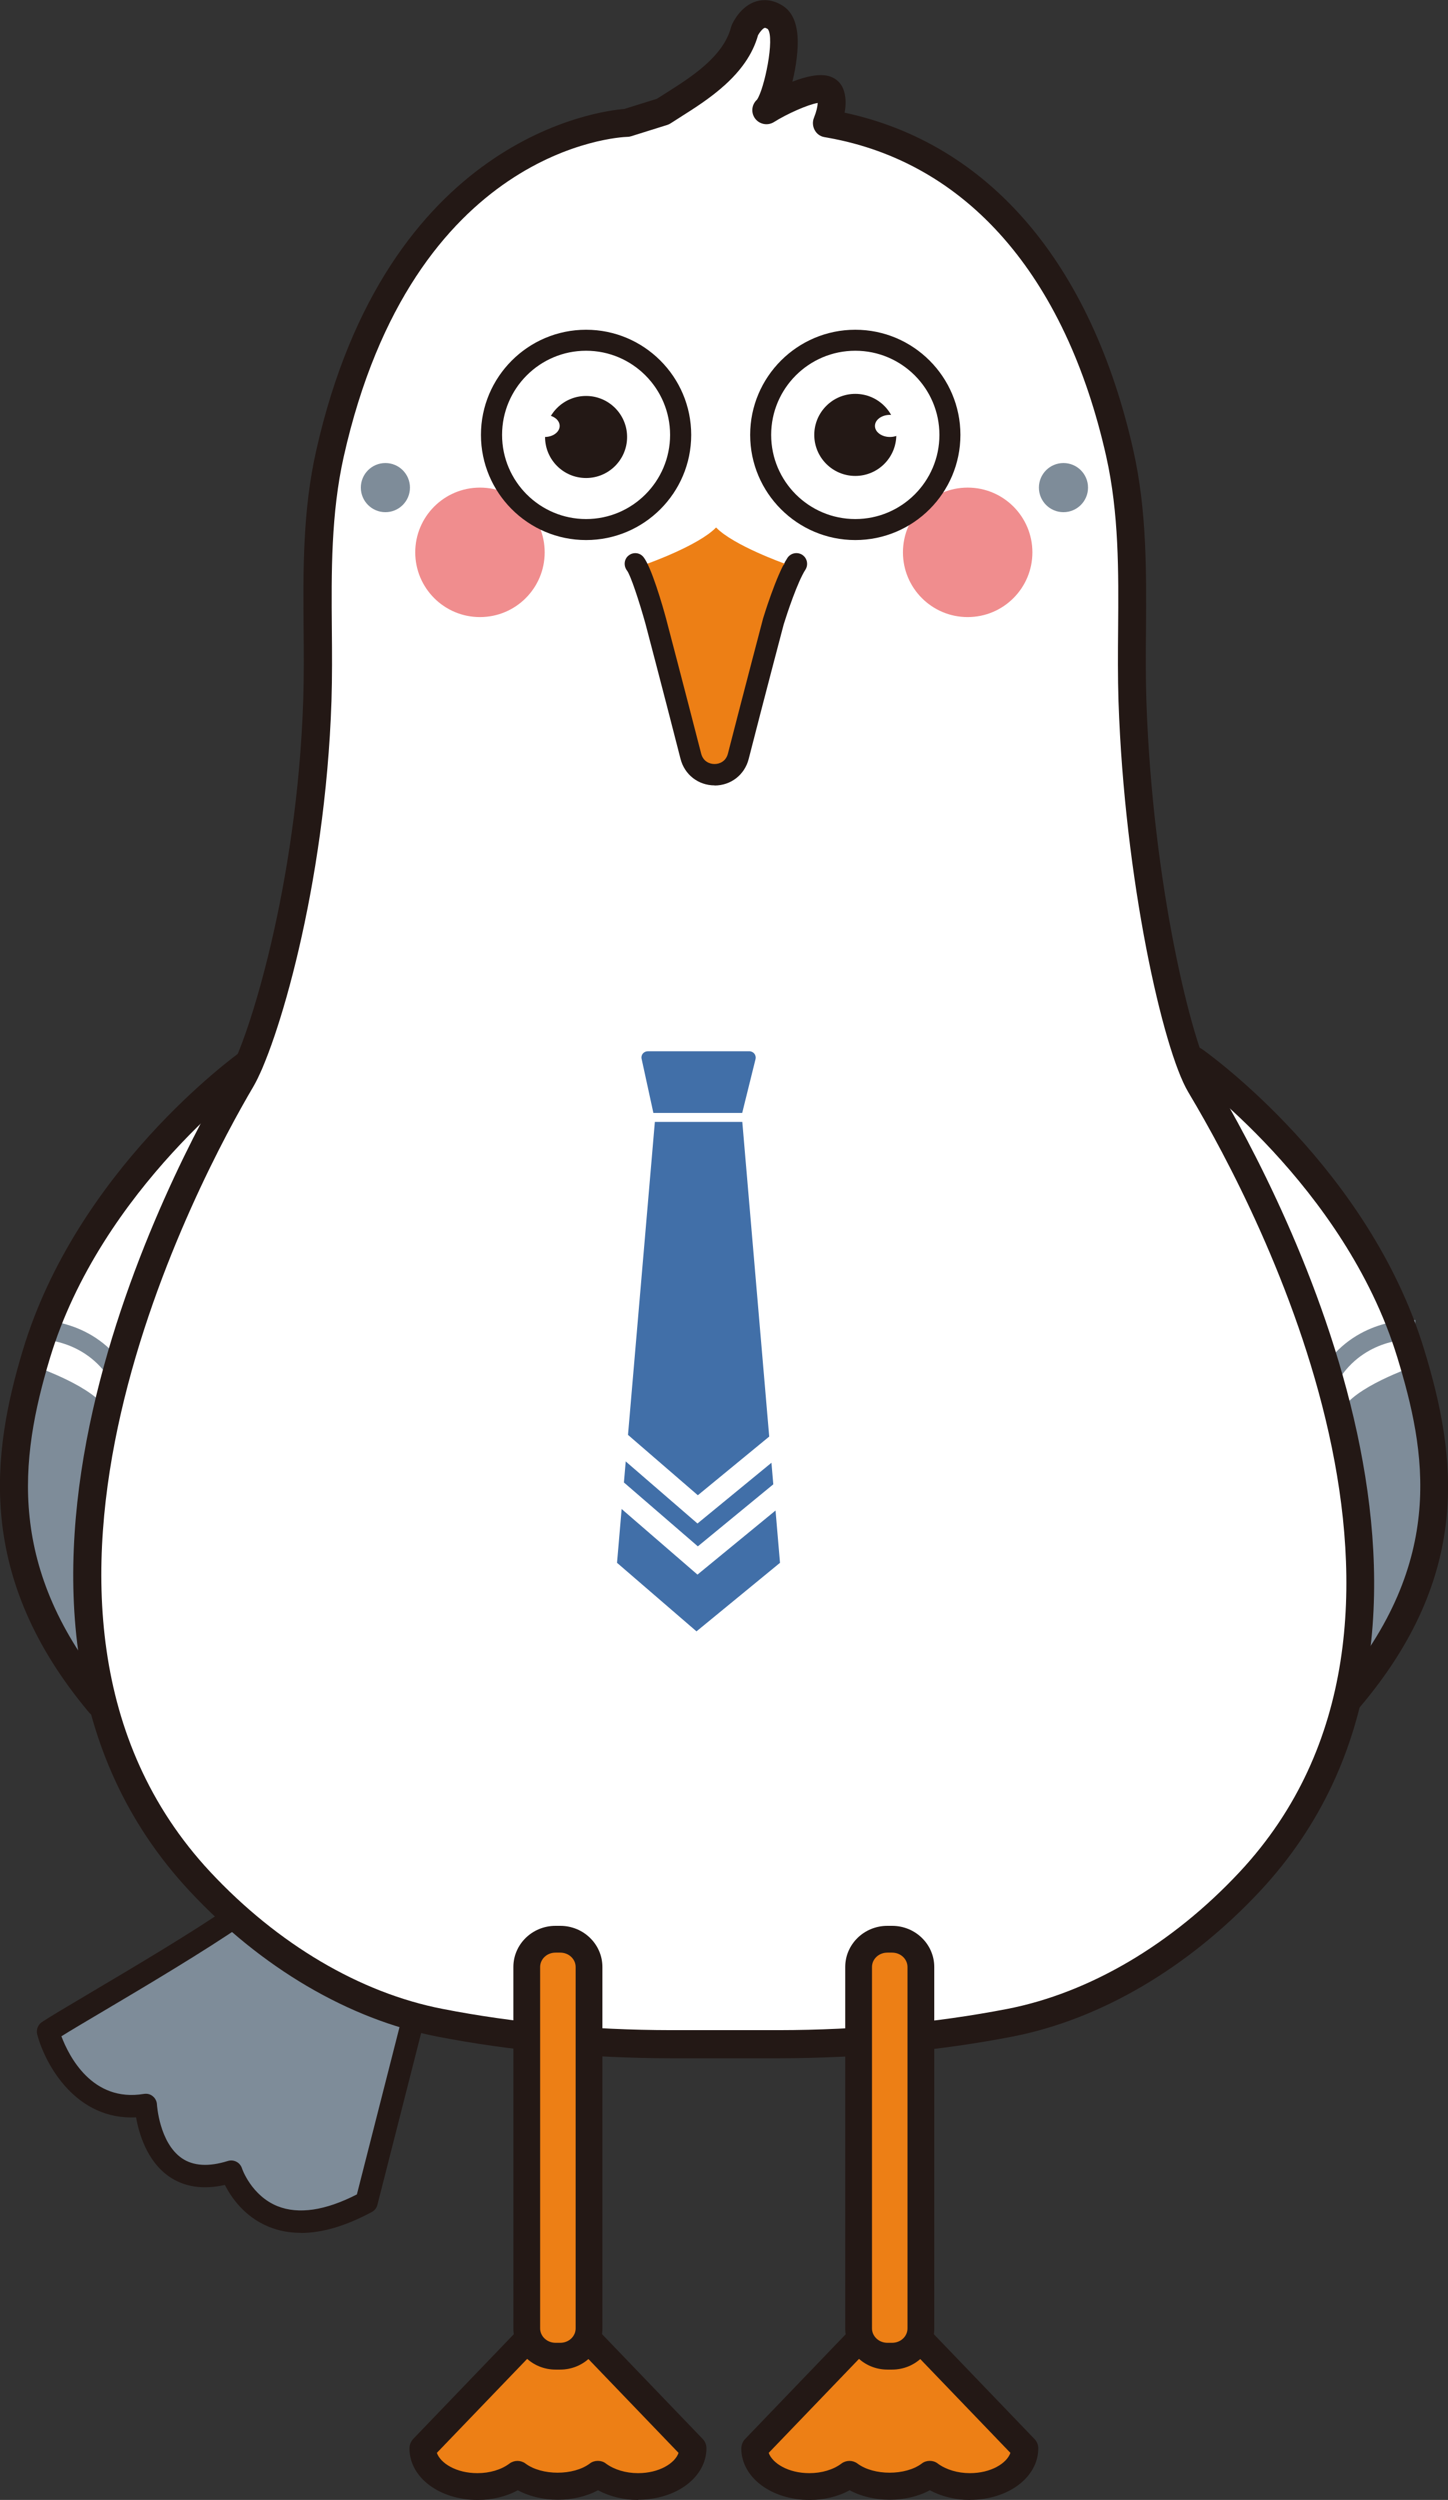 <?xml version="1.0" encoding="UTF-8"?>
<svg id="_图层_2" data-name="图层 2" xmlns="http://www.w3.org/2000/svg" viewBox="0 0 117.9 203.49">
  <rect x="0" y="0" width="117.9" height="203.49" fill="#333333" stroke="none"/>
  <defs>
    <style>
      .cls-1 {
        fill: #f08d8e;
      }

      .cls-2 {
        fill: #ed7f15;
      }

      .cls-3 {
        fill: #fff;
      }

      .cls-4 {
        fill: #7e8c99;
      }

      .cls-5 {
        fill: #231815;
      }

      .cls-6 {
        fill: #416fa8;
      }
    </style>
  </defs>
  <g id="_图层_1-2" data-name="图层 1">
    <g>
      <path class="cls-3" d="M49.98,166.04s-32.46,1.25-41.69-25.93c0,0-16.69-19.89,0-42.29,0,0,6.96-9.33,12.13-12.51,0,0,5.76-19.81,5.01-26.36,0,0-5.66-39.15,23.03-48.86,0,0,8.28-1.82,11.43-6.6,3.15-4.78,3.67-1.6,3.67-.67V7.97s3.87-2.4,3.79-.57c-.08,1.82,.58,2.53,1.3,2.7,.72,.17,11.03,2.68,16.67,12.31,0,0,7.74,13.12,6.61,26.51,0,0-.09,32.14,6.19,38.03,0,0,15.17,13.02,17.88,25.61l-4.87,23.48-1.95,1.96s-2.69,28.41-45.02,28.07h-14.16Z"/>
      <path class="cls-4" d="M18.03,156.07l-14.18,10.36s2.67,6.69,8.04,5.23c0,0,.13,6.98,7.49,5.16,0,0,3.35,7.82,10.92,1.2l3.29-12.91s-15-8.61-15.57-9.03Z"/>
      <path class="cls-5" d="M24.5,181.75c-.93,0-1.79-.16-2.6-.49-2.01-.81-3.09-2.43-3.59-3.41-1.78,.4-3.31,.17-4.55-.69-1.81-1.26-2.45-3.52-2.68-4.81-4.85,.24-7.37-4.21-8.05-6.75-.1-.37,.05-.77,.36-.99,.53-.36,1.94-1.2,3.9-2.36,3.56-2.11,8.43-4.99,11.48-7.11,.42-.29,.99-.19,1.27,.23,.29,.42,.18,.99-.23,1.27-3.11,2.15-8.01,5.06-11.59,7.18-1.37,.81-2.52,1.49-3.22,1.93,.59,1.56,2.48,5.4,6.72,4.69,.26-.04,.52,.02,.72,.19,.2,.16,.33,.41,.34,.67,0,.03,.19,3.1,2.02,4.37,.93,.64,2.19,.72,3.75,.23,.48-.15,.99,.11,1.15,.59,0,.02,.76,2.23,2.9,3.09,1.71,.68,3.89,.36,6.46-.96l3.57-14.01c.12-.49,.63-.78,1.11-.66,.49,.12,.79,.62,.66,1.11l-3.67,14.41c-.06,.25-.23,.46-.45,.58-2.12,1.14-4.05,1.71-5.79,1.71Z"/>
      <path class="cls-6" d="M60.43,90.59h-7.23l-.96-4.41c-.07-.32,.18-.61,.51-.61h8.26c.34,0,.58,.31,.51,.63l-1.09,4.4Z"/>
      <polygon class="cls-6" points="63.51 127.21 56.71 132.79 50.24 127.21 53.32 91.32 60.44 91.32 63.51 127.21"/>
      <polygon class="cls-3" points="56.79 128.17 49.77 122.1 48.82 121.4 49.87 119.99 50.87 120.73 56.82 125.87 63.05 120.75 63.81 120.05 65 121.34 64.21 122.08 56.79 128.17"/>
      <polygon class="cls-3" points="56.79 124.01 49.77 117.94 48.82 117.24 49.87 115.83 50.87 116.57 56.82 121.71 63.05 116.59 63.81 115.89 65 117.18 64.21 117.92 56.79 124.01"/>
      <g>
        <path class="cls-4" d="M2.46,111.09s4.67,1.52,6.08,3.42c0,0-2.79,16.8-.02,23.27,0,0-9.47-9.95-6.07-26.69Z"/>
        <path class="cls-4" d="M8.81,112.05c-2.22-3.21-5.84-3.05-6-3.04l-.09-1.56c.19-.01,4.65-.23,7.37,3.71l-1.28,.89Z"/>
      </g>
      <g>
        <path class="cls-4" d="M115.51,111.09s-4.67,1.52-6.08,3.42c0,0,2.79,16.8,.02,23.27,0,0,9.47-9.95,6.07-26.69Z"/>
        <path class="cls-4" d="M109.16,112.05l-1.28-.89c2.73-3.94,7.18-3.73,7.37-3.71l-.09,1.56,.05-.78-.04,.78c-.16-.01-3.78-.16-6,3.04Z"/>
      </g>
      <path class="cls-5" d="M8.12,139.79c-.33,0-.65-.14-.88-.41-9.25-11.03-7.91-21.09-5.38-29.48,4.41-14.63,17.21-23.91,17.75-24.3,.51-.37,1.23-.25,1.6,.27,.37,.51,.25,1.23-.26,1.6-.13,.09-12.71,9.23-16.89,23.1-2.47,8.19-3.58,17.18,4.95,27.35,.41,.48,.34,1.21-.14,1.61-.21,.18-.48,.27-.73,.27Z"/>
      <path class="cls-5" d="M109.83,139.38c-.26,0-.52-.09-.74-.27-.48-.41-.54-1.13-.13-1.61,8.87-10.46,7.13-19.43,4.81-27.02-4.27-13.94-17.05-23.11-17.18-23.2-.52-.36-.64-1.08-.27-1.59,.36-.52,1.08-.64,1.59-.27,.55,.39,13.55,9.71,18.04,24.4,2.69,8.77,3.91,18.37-5.25,29.17-.23,.27-.55,.4-.87,.4Z"/>
      <path class="cls-5" d="M63.39,167.54h-8.74c-6.68-.01-13.1-.61-19.07-1.77-7.17-1.4-14.33-5.6-20.14-11.84-21.07-22.58-1.04-59.45,3.19-66.61,1.58-2.67,5.56-15.19,6.06-30.33,.06-1.89,.05-3.86,.03-5.77-.04-4.75-.08-9.67,1.03-14.56,5.75-25.52,23.12-27.64,25.08-27.79l2.66-.83c.24-.15,.5-.32,.77-.49,1.96-1.24,4.65-2.93,5.27-5.36,.02-.06,.04-.12,.06-.17,.07-.16,.71-1.55,2.02-1.92,.51-.14,1.3-.19,2.2,.42,.67,.46,1.05,1.28,1.13,2.45,.07,1.02-.11,2.41-.42,3.68,1.07-.42,2.24-.7,3.05-.43,.51,.17,.9,.53,1.09,1.02,.21,.55,.25,1.2,.11,1.93,11.75,2.52,20.08,12.24,23.51,27.49,1.1,4.89,1.06,9.81,1.03,14.56-.02,1.91-.03,3.88,.03,5.77,.5,15.08,3.74,28.01,5.34,30.71h0l.14,.23c5.97,10.03,23.89,44.44,3.78,66-5.82,6.23-12.97,10.44-20.14,11.84-5.97,1.16-12.38,1.76-19.06,1.77ZM61.72,2.87c-.9,3.24-4.11,5.26-6.24,6.61-.31,.2-.6,.38-.86,.55-.09,.06-.19,.11-.29,.14l-2.94,.92c-.1,.03-.2,.05-.31,.05-.71,.02-17.44,.9-23.09,26.02-1.04,4.64-1.01,9.42-.97,14.04,.02,1.93,.03,3.92-.03,5.86-.51,15.25-4.47,28.19-6.38,31.42-4.08,6.92-23.44,42.49-3.49,63.89,5.49,5.88,12.2,9.85,18.91,11.15,5.82,1.14,12.09,1.72,18.63,1.73h8.74c6.53-.01,12.8-.6,18.63-1.73,6.7-1.31,13.42-5.27,18.91-11.15,19.03-20.4,1.7-53.59-4.07-63.27l-.14-.24c-2.03-3.44-5.17-17.21-5.66-31.8-.06-1.94-.05-3.94-.03-5.87,.04-4.62,.07-9.4-.97-14.04-3.31-14.72-11.36-23.93-22.67-25.94l-.28-.05c-.34-.06-.63-.27-.79-.58-.16-.3-.19-.66-.06-.98,.21-.53,.3-.94,.31-1.22-.8,.13-2.51,.89-3.57,1.56-.5,.31-1.16,.19-1.52-.28-.36-.47-.3-1.14,.14-1.54,.59-.81,1.48-5.04,.88-5.76-.07-.04-.2-.11-.25-.09-.17,.05-.42,.38-.53,.58Z"/>
      <g>
        <g>
          <path class="cls-2" d="M64.85,45.88c-.85,1.31-1.87,4.68-1.87,4.68,0,0-1.52,5.77-2.86,10.99-.51,2.01-3.36,2.01-3.88,0-1.33-5.22-2.86-10.99-2.86-10.99,0,0-1.09-3.96-1.68-4.68"/>
          <path class="cls-5" d="M58.19,63.93c-1.33,0-2.45-.87-2.78-2.16-1.33-5.21-2.85-10.98-2.85-10.98-.5-1.8-1.22-3.99-1.51-4.35-.29-.38-.24-.93,.13-1.22,.37-.3,.91-.25,1.21,.12,.65,.8,1.58,4.03,1.84,5,0,0,1.52,5.78,2.86,11,.16,.63,.67,.85,1.09,.85s.93-.22,1.09-.85c1.34-5.22,2.86-10.99,2.86-10.99,.05-.17,1.08-3.54,1.98-4.93,.26-.4,.8-.52,1.21-.26,.4,.26,.52,.8,.26,1.21-.64,.99-1.49,3.55-1.77,4.46h0s-1.52,5.75-2.85,10.95c-.33,1.29-1.45,2.16-2.78,2.16Z"/>
        </g>
        <circle class="cls-4" cx="31.38" cy="39.69" r="2"/>
        <circle class="cls-4" cx="86.59" cy="39.69" r="2"/>
        <circle class="cls-1" cx="39.08" cy="44.96" r="5.27"/>
        <circle class="cls-1" cx="78.79" cy="44.96" r="5.27"/>
        <path class="cls-5" d="M47.72,43.96c-4.72,0-8.56-3.84-8.56-8.56s3.84-8.56,8.56-8.56,8.56,3.84,8.56,8.56-3.84,8.56-8.56,8.56Zm0-15.41c-3.77,0-6.84,3.07-6.84,6.85s3.07,6.85,6.84,6.85,6.84-3.07,6.84-6.85-3.07-6.85-6.84-6.85Z"/>
        <circle class="cls-5" cx="47.72" cy="35.57" r="3.34"/>
        <circle class="cls-5" cx="69.64" cy="35.4" r="3.34"/>
        <path class="cls-5" d="M69.64,43.96c-4.72,0-8.56-3.84-8.56-8.56s3.84-8.56,8.56-8.56,8.56,3.84,8.56,8.56-3.84,8.56-8.56,8.56Zm0-15.41c-3.78,0-6.85,3.07-6.85,6.85s3.07,6.85,6.85,6.85,6.85-3.07,6.85-6.85-3.07-6.85-6.85-6.85Z"/>
        <ellipse class="cls-3" cx="44.35" cy="34.67" rx="1.22" ry=".9"/>
        <ellipse class="cls-3" cx="72.46" cy="34.67" rx="1.22" ry=".9"/>
      </g>
      <g>
        <g>
          <path class="cls-2" d="M83.45,199.29h0s0,0,0,0h0l-10.99-11.45-10.99,11.45h0s0,0,0,0h0s0,0,0,0c0,1.72,2,3.11,4.46,3.11,1.29,0,2.45-.39,3.27-1,.81,.61,1.98,1,3.27,1s2.45-.39,3.27-1c.81,.61,1.98,1,3.27,1,2.46,0,4.46-1.39,4.46-3.11h0Z"/>
          <path class="cls-5" d="M78.98,203.49c-1.19,0-2.33-.28-3.27-.79-1.88,1.03-4.65,1.03-6.53,0-.94,.52-2.07,.79-3.27,.79-3.1,0-5.53-1.83-5.55-4.16,0-.29,.1-.58,.3-.79l11-11.45c.21-.21,.49-.33,.79-.33h0c.3,0,.58,.12,.79,.33l10.98,11.43c.2,.2,.32,.47,.32,.77,0,0,0,0,0,0,0,2.35-2.44,4.19-5.55,4.19Zm-3.27-3.18c.23,0,.46,.07,.65,.22,.66,.49,1.61,.78,2.61,.78,1.73,0,3.01-.81,3.3-1.65l-9.84-10.24-9.84,10.24c.3,.84,1.58,1.65,3.31,1.65,1,0,1.95-.28,2.61-.78,.39-.29,.92-.29,1.31,0,1.32,.99,3.91,.99,5.23,0,.19-.15,.42-.22,.65-.22Zm7.73-1.02h0Z"/>
        </g>
        <g>
          <path class="cls-2" d="M72.64,191.79h-.39c-1.29,0-2.34-1.01-2.34-2.26v-29.42c0-1.25,1.05-2.26,2.34-2.26h.39c1.29,0,2.34,1.01,2.34,2.26v29.42c0,1.25-1.05,2.26-2.34,2.26Z"/>
          <path class="cls-5" d="M72.64,192.88h-.39c-1.89,0-3.43-1.5-3.43-3.35v-29.42c0-1.85,1.54-3.35,3.43-3.35h.39c1.89,0,3.43,1.5,3.43,3.35v29.42c0,1.85-1.54,3.35-3.43,3.35Zm-.39-33.94c-.69,0-1.25,.52-1.25,1.17v29.42c0,.64,.56,1.17,1.25,1.17h.39c.69,0,1.25-.52,1.25-1.17v-29.42c0-.65-.56-1.17-1.25-1.17h-.39Z"/>
        </g>
        <g>
          <path class="cls-2" d="M56.42,199.29h0s0,0,0,0h0l-10.99-11.45-10.99,11.45h0s0,0,0,0h0s0,0,0,0c0,1.72,2,3.11,4.46,3.11,1.29,0,2.45-.39,3.27-1,.81,.61,1.98,1,3.27,1s2.45-.39,3.27-1c.81,.61,1.98,1,3.27,1,2.46,0,4.46-1.39,4.46-3.11h0Z"/>
          <path class="cls-5" d="M51.96,203.49c-1.19,0-2.33-.28-3.27-.79-1.88,1.03-4.65,1.03-6.53,0-.94,.52-2.07,.79-3.27,.79-3.1,0-5.53-1.82-5.55-4.16,0-.01,0-.03,0-.04,0-.28,.11-.55,.3-.76l11-11.45c.21-.21,.49-.33,.79-.33h0c.3,0,.58,.12,.79,.33l10.98,11.43c.2,.2,.32,.47,.32,.77,0,0,0,0,0,0,0,2.35-2.44,4.19-5.55,4.19Zm-3.27-3.18c.23,0,.46,.07,.65,.22,.66,.49,1.61,.78,2.61,.78,1.73,0,3.01-.81,3.3-1.65l-9.84-10.24-9.84,10.24c.3,.84,1.57,1.65,3.3,1.65,1,0,1.95-.28,2.61-.78,.39-.29,.92-.29,1.31,0,1.32,.99,3.91,.99,5.23,0,.19-.15,.42-.22,.65-.22Zm7.73-1.02h0Z"/>
        </g>
        <g>
          <path class="cls-2" d="M45.62,191.79h-.39c-1.29,0-2.34-1.01-2.34-2.26v-29.42c0-1.25,1.05-2.26,2.34-2.26h.39c1.29,0,2.34,1.01,2.34,2.26v29.42c0,1.25-1.05,2.26-2.34,2.26Z"/>
          <path class="cls-5" d="M45.62,192.88h-.39c-1.89,0-3.43-1.5-3.43-3.35v-29.42c0-1.85,1.54-3.35,3.43-3.35h.39c1.89,0,3.43,1.5,3.43,3.35v29.42c0,1.85-1.54,3.35-3.43,3.35Zm-.39-33.94c-.69,0-1.25,.52-1.25,1.17v29.42c0,.64,.56,1.17,1.25,1.17h.39c.69,0,1.25-.52,1.25-1.17v-29.42c0-.65-.56-1.17-1.25-1.17h-.39Z"/>
        </g>
      </g>
      <path class="cls-2" d="M63.89,45.88s-4.17-1.48-5.58-2.94h-.01c-1.41,1.46-5.58,2.94-5.58,2.94l.95,1.66,5.52,.54s3.68-1.2,3.71-1.2,.99-.99,.99-.99Z"/>
    </g>
  </g>
</svg>